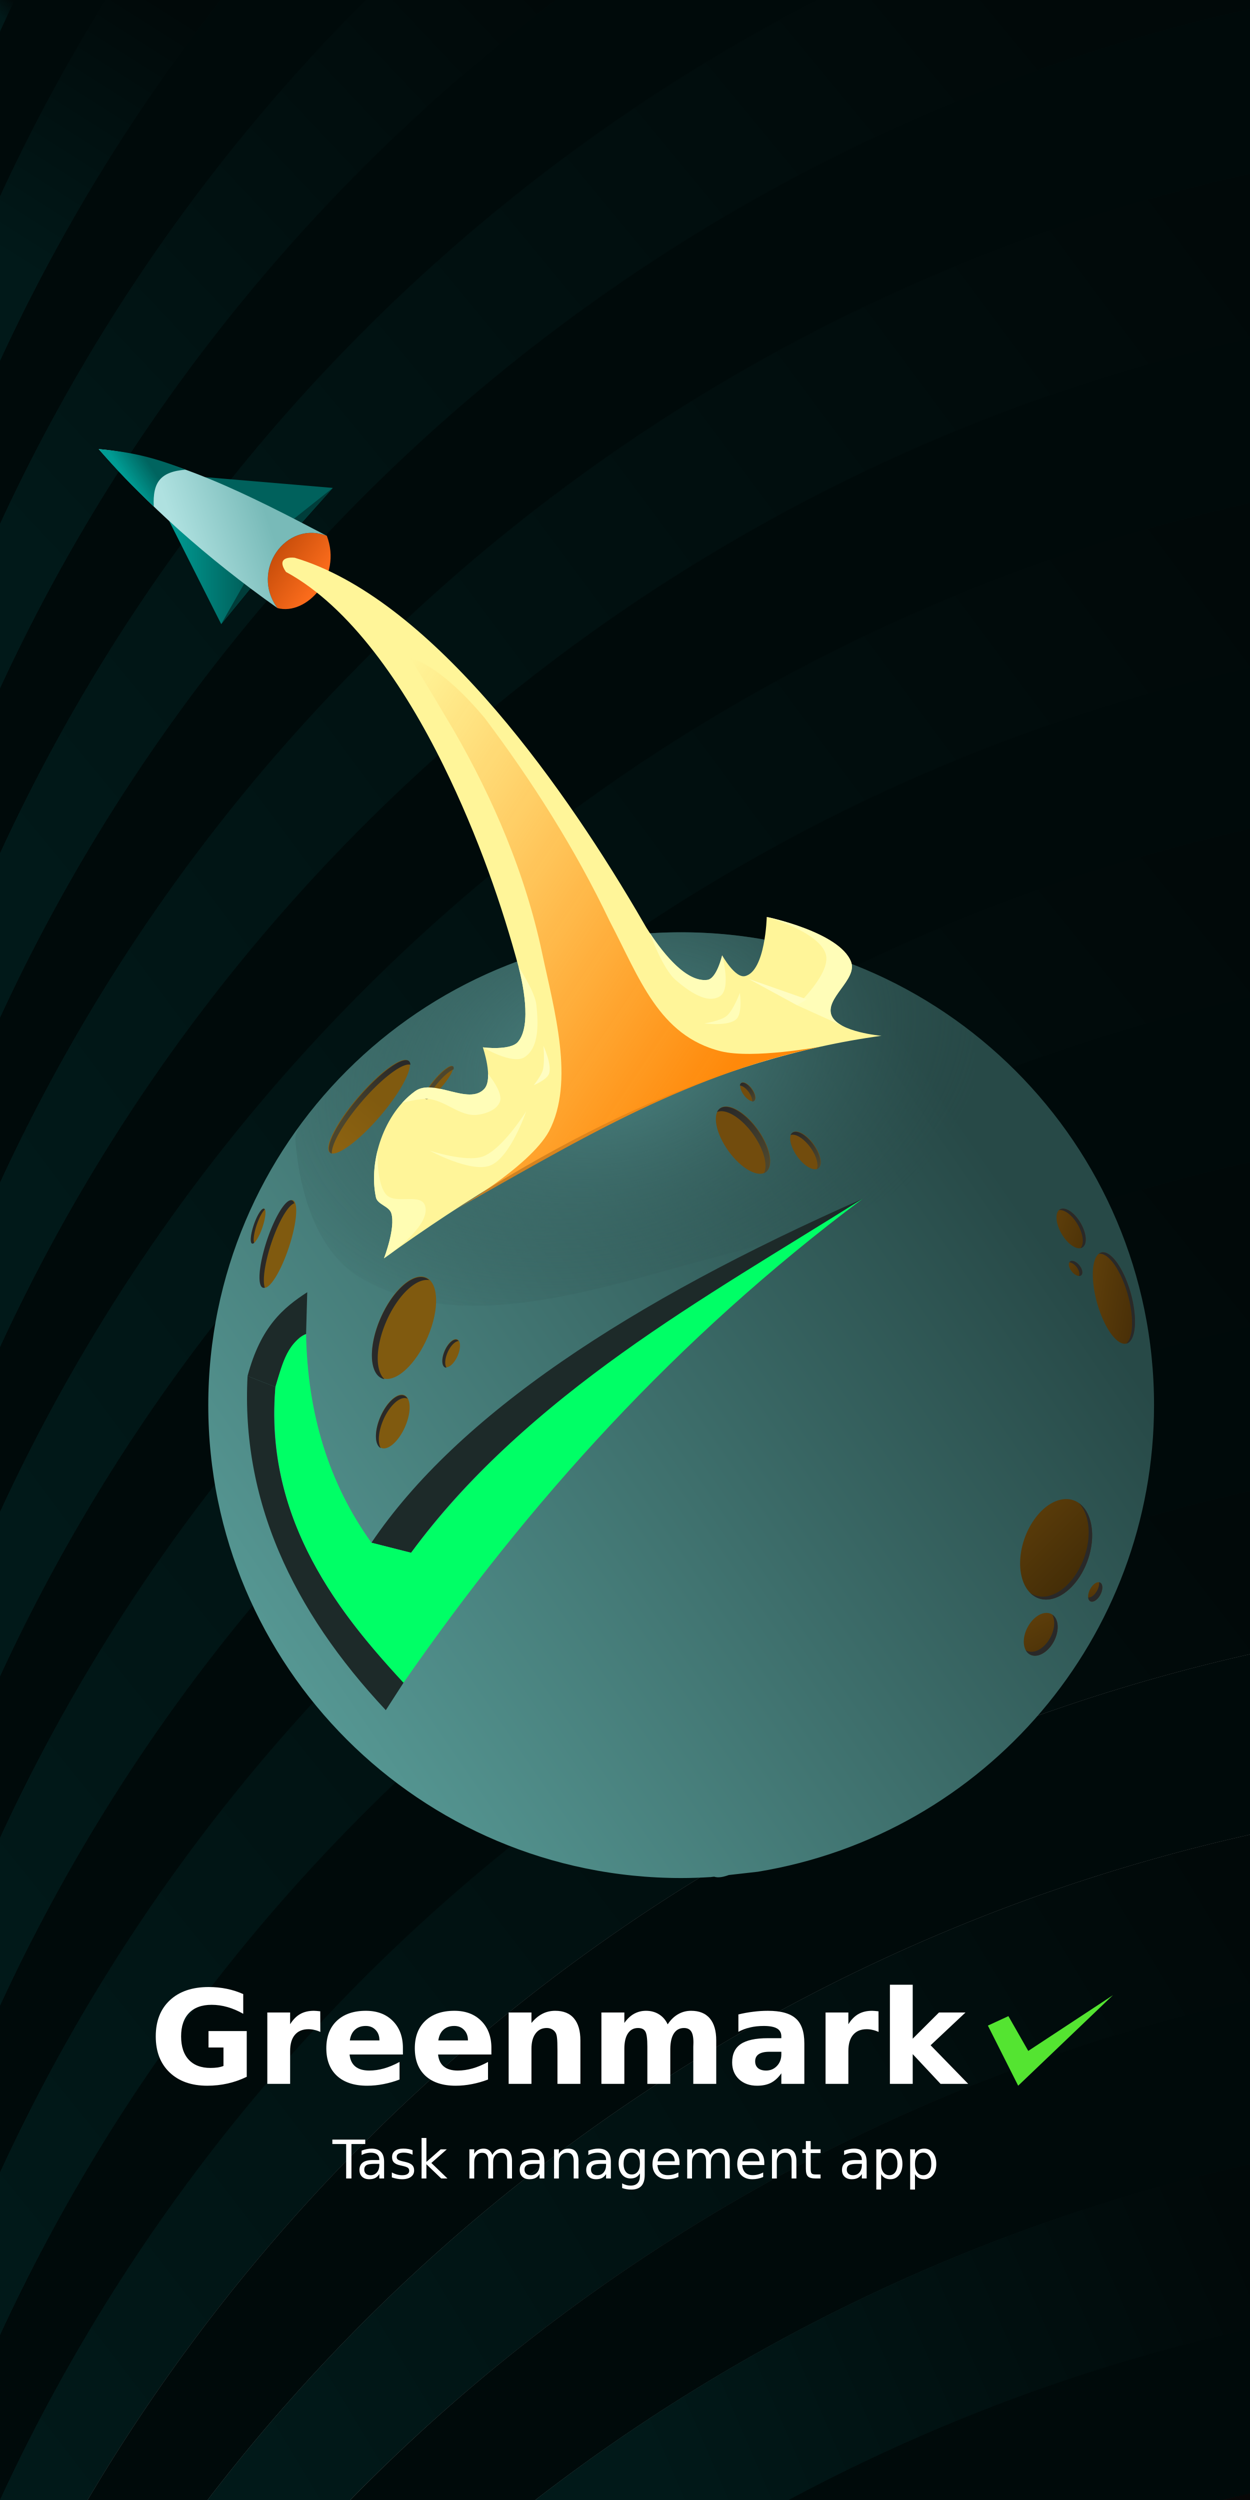 <?xml version="1.0" encoding="UTF-8" standalone="no"?>
<!-- Created with Inkscape (http://www.inkscape.org/) -->

<svg
   width="1000"
   height="2000.002"
   viewBox="0 0 264.583 529.167"
   version="1.1"
   id="svg5"
   inkscape:version="1.2.2 (1:1.2.2+202212051551+b0a8486541)"
   sodipodi:docname="greenmark_illustration.svg"
   inkscape:export-filename="greenmark_illustration.png"
   inkscape:export-xdpi="96"
   inkscape:export-ydpi="96"
   xmlns:inkscape="http://www.inkscape.org/namespaces/inkscape"
   xmlns:sodipodi="http://sodipodi.sourceforge.net/DTD/sodipodi-0.dtd"
   xmlns:xlink="http://www.w3.org/1999/xlink"
   xmlns="http://www.w3.org/2000/svg"
   xmlns:svg="http://www.w3.org/2000/svg">
  <rect x="0" y="0" width="264.583" height="529.167" fill="#808080" stroke="none"/>
  <sodipodi:namedview
     id="namedview7"
     pagecolor="#ffffff"
     bordercolor="#000000"
     borderopacity="0.25"
     inkscape:showpageshadow="2"
     inkscape:pageopacity="0.0"
     inkscape:pagecheckerboard="0"
     inkscape:deskcolor="#d1d1d1"
     inkscape:document-units="px"
     showgrid="false"
     inkscape:zoom="0.09252542"
     inkscape:cx="567.41164"
     inkscape:cy="210.75289"
     inkscape:window-width="1920"
     inkscape:window-height="952"
     inkscape:window-x="0"
     inkscape:window-y="27"
     inkscape:window-maximized="1"
     inkscape:current-layer="layer1" />
  <defs
     id="defs2">
    <linearGradient
       inkscape:collect="always"
       id="linearGradient4554">
      <stop
         style="stop-color:#011919;stop-opacity:1;"
         offset="0"
         id="stop4550" />
      <stop
         style="stop-color:#010909;stop-opacity:1;"
         offset="1"
         id="stop4552" />
    </linearGradient>
    <linearGradient
       inkscape:collect="always"
       id="linearGradient4546">
      <stop
         style="stop-color:#011919;stop-opacity:1;"
         offset="0"
         id="stop4542" />
      <stop
         style="stop-color:#010909;stop-opacity:1;"
         offset="1"
         id="stop4544" />
    </linearGradient>
    <linearGradient
       inkscape:collect="always"
       id="linearGradient4538">
      <stop
         style="stop-color:#011919;stop-opacity:1;"
         offset="0"
         id="stop4534" />
      <stop
         style="stop-color:#010909;stop-opacity:1;"
         offset="1"
         id="stop4536" />
    </linearGradient>
    <linearGradient
       inkscape:collect="always"
       id="linearGradient4530">
      <stop
         style="stop-color:#011919;stop-opacity:1;"
         offset="0"
         id="stop4526" />
      <stop
         style="stop-color:#010909;stop-opacity:1;"
         offset="1"
         id="stop4528" />
    </linearGradient>
    <linearGradient
       inkscape:collect="always"
       id="linearGradient4388">
      <stop
         style="stop-color:#011919;stop-opacity:1;"
         offset="0"
         id="stop4384" />
      <stop
         style="stop-color:#010909;stop-opacity:1;"
         offset="1"
         id="stop4386" />
    </linearGradient>
    <linearGradient
       inkscape:collect="always"
       id="linearGradient4382">
      <stop
         style="stop-color:#011919;stop-opacity:1;"
         offset="0"
         id="stop4378" />
      <stop
         style="stop-color:#010909;stop-opacity:1;"
         offset="1"
         id="stop4380" />
    </linearGradient>
    <linearGradient
       inkscape:collect="always"
       id="linearGradient4376">
      <stop
         style="stop-color:#011919;stop-opacity:1;"
         offset="0"
         id="stop4372" />
      <stop
         style="stop-color:#010909;stop-opacity:1;"
         offset="1"
         id="stop4374" />
    </linearGradient>
    <linearGradient
       inkscape:collect="always"
       id="linearGradient4370">
      <stop
         style="stop-color:#011919;stop-opacity:1;"
         offset="0"
         id="stop4366" />
      <stop
         style="stop-color:#010909;stop-opacity:1;"
         offset="1"
         id="stop4368" />
    </linearGradient>
    <linearGradient
       inkscape:collect="always"
       id="linearGradient4364">
      <stop
         style="stop-color:#011919;stop-opacity:1;"
         offset="0"
         id="stop4360" />
      <stop
         style="stop-color:#010909;stop-opacity:1;"
         offset="1"
         id="stop4362" />
    </linearGradient>
    <linearGradient
       inkscape:collect="always"
       id="linearGradient4356">
      <stop
         style="stop-color:#011919;stop-opacity:1;"
         offset="0"
         id="stop4352" />
      <stop
         style="stop-color:#010909;stop-opacity:1;"
         offset="1"
         id="stop4354" />
    </linearGradient>
    <linearGradient
       inkscape:collect="always"
       id="linearGradient4336">
      <stop
         style="stop-color:#011919;stop-opacity:1;"
         offset="0"
         id="stop4332" />
      <stop
         style="stop-color:#010909;stop-opacity:1;"
         offset="1"
         id="stop4334" />
    </linearGradient>
    <linearGradient
       inkscape:collect="always"
       xlink:href="#linearGradient31849"
       id="linearGradient549"
       gradientUnits="userSpaceOnUse"
       x1="-219.2"
       y1="474.184"
       x2="38.912"
       y2="297"
       gradientTransform="translate(-567.726,-207.097)" />
    <linearGradient
       inkscape:collect="always"
       id="linearGradient31849">
      <stop
         style="stop-color:#559692;stop-opacity:1;"
         offset="0"
         id="stop31845" />
      <stop
         style="stop-color:#274947;stop-opacity:1;"
         offset="1"
         id="stop31847" />
    </linearGradient>
    <radialGradient
       inkscape:collect="always"
       xlink:href="#linearGradient39228"
       id="radialGradient39230"
       cx="-660.229"
       cy="42.508"
       fx="-660.229"
       fy="42.508"
       r="123.558"
       gradientTransform="matrix(0.206,0.781,-1.154,0.305,-475.018,564.011)"
       gradientUnits="userSpaceOnUse" />
    <linearGradient
       inkscape:collect="always"
       id="linearGradient39228">
      <stop
         style="stop-color:#4e8886;stop-opacity:1;"
         offset="0"
         id="stop39224" />
      <stop
         style="stop-color:#284847;stop-opacity:0;"
         offset="1"
         id="stop39226" />
    </linearGradient>
    <linearGradient
       inkscape:collect="always"
       xlink:href="#linearGradient54298"
       id="linearGradient54300"
       x1="-782.567"
       y1="-121.584"
       x2="-765.518"
       y2="-110.066"
       gradientUnits="userSpaceOnUse" />
    <linearGradient
       inkscape:collect="always"
       id="linearGradient54298">
      <stop
         style="stop-color:#c94e0b;stop-opacity:1;"
         offset="0"
         id="stop54294" />
      <stop
         style="stop-color:#ff6e1d;stop-opacity:1;"
         offset="1"
         id="stop54296" />
    </linearGradient>
    <linearGradient
       inkscape:collect="always"
       xlink:href="#linearGradient49825"
       id="linearGradient49827"
       x1="-820.92"
       y1="-115.189"
       x2="-791.338"
       y2="-115.189"
       gradientUnits="userSpaceOnUse" />
    <linearGradient
       inkscape:collect="always"
       id="linearGradient49825">
      <stop
         style="stop-color:#009c94;stop-opacity:1;"
         offset="0"
         id="stop49823" />
      <stop
         style="stop-color:#005c57;stop-opacity:1;"
         offset="1"
         id="stop49821" />
    </linearGradient>
    <linearGradient
       inkscape:collect="always"
       xlink:href="#linearGradient56622"
       id="linearGradient56624"
       x1="-566.188"
       y1="-518.297"
       x2="-525.232"
       y2="-517.749"
       gradientUnits="userSpaceOnUse" />
    <linearGradient
       inkscape:collect="always"
       id="linearGradient56622">
      <stop
         style="stop-color:#956913;stop-opacity:1;"
         offset="0"
         id="stop56618" />
      <stop
         style="stop-color:#805a0f;stop-opacity:1;"
         offset="1"
         id="stop56620" />
    </linearGradient>
    <linearGradient
       inkscape:collect="always"
       xlink:href="#linearGradient41135"
       id="linearGradient41137"
       x1="-733.161"
       y1="-84.011"
       x2="-584.062"
       y2="16.445"
       gradientUnits="userSpaceOnUse" />
    <linearGradient
       inkscape:collect="always"
       id="linearGradient41135">
      <stop
         style="stop-color:#ff880a;stop-opacity:0;"
         offset="0"
         id="stop41133" />
      <stop
         style="stop-color:#ff890a;stop-opacity:1;"
         offset="1"
         id="stop41131" />
    </linearGradient>
    <linearGradient
       inkscape:collect="always"
       xlink:href="#linearGradient57161"
       id="linearGradient57163"
       x1="-736.449"
       y1="64.538"
       x2="-758.146"
       y2="83.806"
       gradientUnits="userSpaceOnUse" />
    <linearGradient
       inkscape:collect="always"
       id="linearGradient57161">
      <stop
         style="stop-color:#292929;stop-opacity:1;"
         offset="0"
         id="stop57157" />
      <stop
         style="stop-color:#4c462e;stop-opacity:1;"
         offset="1"
         id="stop57159" />
    </linearGradient>
    <linearGradient
       inkscape:collect="always"
       xlink:href="#linearGradient57161"
       id="linearGradient57177"
       x1="-617.263"
       y1="79.259"
       x2="-602.449"
       y2="98.68"
       gradientUnits="userSpaceOnUse" />
    <linearGradient
       inkscape:collect="always"
       xlink:href="#linearGradient57161"
       id="linearGradient57185"
       x1="-612.308"
       y1="70.345"
       x2="-608.339"
       y2="77.096"
       gradientUnits="userSpaceOnUse" />
    <linearGradient
       inkscape:collect="always"
       xlink:href="#linearGradient57161"
       id="linearGradient57193"
       x1="-593.069"
       y1="88.205"
       x2="-584.062"
       y2="100.06"
       gradientUnits="userSpaceOnUse" />
    <linearGradient
       inkscape:collect="always"
       xlink:href="#linearGradient56936"
       id="linearGradient56938"
       x1="-507.797"
       y1="223.188"
       x2="-486.867"
       y2="244.079"
       gradientUnits="userSpaceOnUse" />
    <linearGradient
       inkscape:collect="always"
       id="linearGradient56936">
      <stop
         style="stop-color:#5c3d0a;stop-opacity:1;"
         offset="0"
         id="stop56932" />
      <stop
         style="stop-color:#452e07;stop-opacity:1;"
         offset="1"
         id="stop56934" />
    </linearGradient>
    <linearGradient
       inkscape:collect="always"
       xlink:href="#linearGradient56976"
       id="linearGradient56978"
       x1="-505.781"
       y1="264.776"
       x2="-500.586"
       y2="275.672"
       gradientUnits="userSpaceOnUse" />
    <linearGradient
       inkscape:collect="always"
       id="linearGradient56976">
      <stop
         style="stop-color:#5c3d0a;stop-opacity:1;"
         offset="0"
         id="stop56972" />
      <stop
         style="stop-color:#4f3408;stop-opacity:1;"
         offset="1"
         id="stop56974" />
    </linearGradient>
    <linearGradient
       inkscape:collect="always"
       xlink:href="#linearGradient56976"
       id="linearGradient56970"
       x1="-484.322"
       y1="252.556"
       x2="-483.379"
       y2="258.103"
       gradientUnits="userSpaceOnUse" />
    <linearGradient
       inkscape:collect="always"
       xlink:href="#linearGradient56944"
       id="linearGradient56946"
       x1="-484.992"
       y1="146.153"
       x2="-469.663"
       y2="148.66"
       gradientUnits="userSpaceOnUse" />
    <linearGradient
       inkscape:collect="always"
       id="linearGradient56944">
      <stop
         style="stop-color:#5c3d0a;stop-opacity:1;"
         offset="0"
         id="stop56940" />
      <stop
         style="stop-color:#4a3008;stop-opacity:1;"
         offset="1"
         id="stop56942" />
    </linearGradient>
    <linearGradient
       inkscape:collect="always"
       xlink:href="#linearGradient56976"
       id="linearGradient56954"
       x1="-498.198"
       y1="121.157"
       x2="-488.091"
       y2="124.374"
       gradientUnits="userSpaceOnUse" />
    <linearGradient
       inkscape:collect="always"
       xlink:href="#linearGradient56976"
       id="linearGradient56962"
       x1="-494.424"
       y1="136.527"
       x2="-488.819"
       y2="139.358"
       gradientUnits="userSpaceOnUse" />
    <linearGradient
       inkscape:collect="always"
       xlink:href="#linearGradient16455"
       id="linearGradient551"
       gradientUnits="userSpaceOnUse"
       x1="-253"
       y1="77.722"
       x2="-221.174"
       y2="67.146"
       gradientTransform="translate(-565.612,-207.097)" />
    <linearGradient
       inkscape:collect="always"
       id="linearGradient16455">
      <stop
         style="stop-color:#afe1e0;stop-opacity:1;"
         offset="0"
         id="stop16451" />
      <stop
         style="stop-color:#78bab8;stop-opacity:1;"
         offset="1"
         id="stop16453" />
    </linearGradient>
    <linearGradient
       inkscape:collect="always"
       xlink:href="#linearGradient49750"
       id="linearGradient553"
       gradientUnits="userSpaceOnUse"
       x1="-270.879"
       y1="57.942"
       x2="-262.509"
       y2="52.368"
       gradientTransform="translate(-565.612,-207.097)" />
    <linearGradient
       inkscape:collect="always"
       id="linearGradient49750">
      <stop
         style="stop-color:#009c94;stop-opacity:1;"
         offset="0"
         id="stop49746" />
      <stop
         style="stop-color:#00645f;stop-opacity:1;"
         offset="1"
         id="stop49748" />
    </linearGradient>
    <linearGradient
       inkscape:collect="always"
       xlink:href="#linearGradient4336"
       id="linearGradient4338"
       x1="-861.267"
       y1="8.006"
       x2="-858.266"
       y2="4.658"
       gradientUnits="userSpaceOnUse" />
    <linearGradient
       inkscape:collect="always"
       xlink:href="#linearGradient4382"
       id="linearGradient4342"
       x1="-861.267"
       y1="115.532"
       x2="-743.606"
       y2="4.658"
       gradientUnits="userSpaceOnUse" />
    <linearGradient
       inkscape:collect="always"
       xlink:href="#linearGradient4376"
       id="linearGradient4344"
       x1="-861.267"
       y1="185.243"
       x2="-642.467"
       y2="4.658"
       gradientUnits="userSpaceOnUse" />
    <linearGradient
       inkscape:collect="always"
       xlink:href="#linearGradient4370"
       id="linearGradient4346"
       x1="-861.267"
       y1="255.34"
       x2="-596.684"
       y2="58.87"
       gradientUnits="userSpaceOnUse" />
    <linearGradient
       inkscape:collect="always"
       xlink:href="#linearGradient4356"
       id="linearGradient4350"
       x1="-861.267"
       y1="411.632"
       x2="-596.684"
       y2="197.925"
       gradientUnits="userSpaceOnUse" />
    <linearGradient
       inkscape:collect="always"
       xlink:href="#linearGradient4364"
       id="linearGradient4358"
       gradientUnits="userSpaceOnUse"
       x1="-861.267"
       y1="325.05"
       x2="-596.684"
       y2="128.581" />
    <linearGradient
       inkscape:collect="always"
       xlink:href="#linearGradient4388"
       id="linearGradient4516"
       x1="-861.267"
       y1="58.856"
       x2="-826.904"
       y2="4.658"
       gradientUnits="userSpaceOnUse" />
    <linearGradient
       inkscape:collect="always"
       xlink:href="#linearGradient4530"
       id="linearGradient4532"
       x1="-861.267"
       y1="481.705"
       x2="-596.684"
       y2="268.001"
       gradientUnits="userSpaceOnUse" />
    <linearGradient
       inkscape:collect="always"
       xlink:href="#linearGradient4538"
       id="linearGradient4540"
       x1="-851.994"
       y1="533.825"
       x2="-596.684"
       y2="337.517"
       gradientUnits="userSpaceOnUse" />
    <linearGradient
       inkscape:collect="always"
       xlink:href="#linearGradient4546"
       id="linearGradient4548"
       x1="-802.236"
       y1="533.825"
       x2="-596.684"
       y2="410.465"
       gradientUnits="userSpaceOnUse" />
    <linearGradient
       inkscape:collect="always"
       xlink:href="#linearGradient4554"
       id="linearGradient4556"
       x1="-720.964"
       y1="533.825"
       x2="-596.684"
       y2="480.176"
       gradientUnits="userSpaceOnUse" />
  </defs>
  <g
     inkscape:label="Layer 1"
     inkscape:groupmode="layer"
     id="layer1"
     transform="translate(839.25,127.92)">
    <g
       id="g4787">
      <g
         id="g1163"
         transform="translate(22.017,-132.578)"
         style="mix-blend-mode:hard-light">
        <path
           id="path1117"
           style="fill:#000a0a;fill-opacity:1;stroke-width:4.884"
           d="m -814.823,4.658 a 383.407,383.407 0 0 0 -46.444,76.02 v 35.241 a 383.407,383.407 0 0 1 77.58,-111.261 z" />
        <path
           id="path1119"
           style="fill:url(#linearGradient4342);fill-opacity:1;stroke-width:4.884"
           d="m -783.805,4.658 a 383.407,383.407 0 0 0 -77.462,110.874 v 35.243 A 383.407,383.407 0 0 1 -743.434,4.658 Z" />
        <path
           id="path1121"
           style="fill:#000a0a;fill-opacity:1;stroke-width:4.884"
           d="m -743.606,4.658 a 383.407,383.407 0 0 0 -117.661,145.73 v 35.241 A 383.407,383.407 0 0 1 -687.89,4.658 Z" />
        <path
           id="path1123"
           style="fill:url(#linearGradient4344);fill-opacity:1;stroke-width:4.884"
           d="m -688.25,4.658 a 383.407,383.407 0 0 0 -173.017,180.585 v 35.243 A 383.407,383.407 0 0 1 -596.684,6.632 V 4.658 Z" />
        <path
           id="path1125"
           style="fill:#000a0a;fill-opacity:1;stroke-width:4.884"
           d="m -596.684,6.543 a 383.407,383.407 0 0 0 -264.583,213.555 v 35.242 A 383.407,383.407 0 0 1 -596.684,41.487 Z" />
        <path
           id="path1127"
           style="fill:url(#linearGradient4346);fill-opacity:1;stroke-width:4.884"
           d="m -596.684,41.398 a 383.407,383.407 0 0 0 -264.583,213.555 v 35.243 A 383.407,383.407 0 0 1 -596.684,76.343 Z" />
        <path
           id="path1129"
           style="fill:#000a0a;fill-opacity:1;stroke-width:4.884"
           d="M -596.684,76.254 A 383.407,383.407 0 0 0 -861.267,289.809 v 35.241 a 383.407,383.407 0 0 1 264.583,-213.853 z" />
        <path
           id="path1131"
           style="fill:url(#linearGradient4358);fill-opacity:1;stroke-width:4.884"
           d="M -596.684,111.108 A 383.407,383.407 0 0 0 -861.267,324.664 V 359.906 A 383.407,383.407 0 0 1 -596.684,146.053 Z" />
        <path
           id="path1133"
           style="fill:#000a0a;fill-opacity:1;stroke-width:4.884"
           d="m -596.684,145.964 a 383.407,383.407 0 0 0 -264.583,213.555 v 34.501 a 383.407,383.407 0 0 1 264.583,-213.845 z" />
        <path
           id="path1135"
           style="fill:url(#linearGradient4350);fill-opacity:1;stroke-width:4.884"
           d="m -596.684,180.087 a 383.407,383.407 0 0 0 -264.583,213.555 v 35.98 a 383.407,383.407 0 0 1 264.583,-213.859 z" />
        <path
           id="path1137"
           style="fill:url(#linearGradient4532);fill-opacity:1;stroke-width:4.884"
           d="m -596.684,250.529 a 383.407,383.407 0 0 0 -264.583,213.555 v 35.241 a 383.407,383.407 0 0 1 264.583,-213.853 z" />
        <path
           id="path1139"
           style="fill:#000a0a;fill-opacity:1;stroke-width:4.884"
           d="m -596.684,285.385 a 383.407,383.407 0 0 0 -264.583,213.555 v 34.885 h 0.155 a 383.407,383.407 0 0 1 264.428,-213.496 z" />
        <path
           id="path1141"
           style="fill:url(#linearGradient4540);fill-opacity:1;stroke-width:4.884"
           d="m -596.684,320.24 a 383.407,383.407 0 0 0 -264.583,213.555 v 0.03 h 18.546 a 383.407,383.407 0 0 1 246.037,-179.03 z" />
        <path
           id="path1143"
           style="fill:#000a0a;fill-opacity:1;stroke-width:4.884"
           d="m -596.684,354.795 a 383.407,383.407 0 0 0 -246.037,179.03 h 25.384 a 383.407,383.407 0 0 1 220.653,-140.832 z" />
        <path
           id="path1145"
           style="fill:url(#linearGradient4548);fill-opacity:1;stroke-width:4.884"
           d="m -596.684,392.993 a 383.407,383.407 0 0 0 -220.653,140.832 h 30.2 A 383.407,383.407 0 0 1 -596.684,427.937 Z" />
        <path
           id="path1147"
           style="fill:#000a0a;fill-opacity:1;stroke-width:4.884"
           d="m -596.684,427.848 a 383.407,383.407 0 0 0 -190.43,105.977 h 39.152 a 383.407,383.407 0 0 1 151.279,-71.033 z" />
        <path
           id="path1149"
           style="fill:url(#linearGradient4556);fill-opacity:1;stroke-width:4.884"
           d="m -596.684,462.704 a 383.407,383.407 0 0 0 -151.28,71.121 h 54 a 383.407,383.407 0 0 1 97.28,-36.178 z" />
        <path
           id="path1151"
           style="fill:#000a0a;fill-opacity:1;stroke-width:4.884"
           d="m -596.684,497.559 a 383.407,383.407 0 0 0 -97.66,36.267 h 92.08 a 383.407,383.407 0 0 1 5.58,-1.322 z" />
        <path
           id="path1153"
           style="fill:#070707;fill-opacity:1;stroke-width:4.884"
           d="m -596.684,532.414 a 383.407,383.407 0 0 0 -5.789,1.411 h 5.789 z" />
        <path
           id="path1155"
           style="fill:#000a0a;fill-opacity:1;stroke-width:4.884"
           d="M -596.684,215.674 A 383.407,383.407 0 0 0 -861.267,429.23 v 35.241 a 383.407,383.407 0 0 1 264.583,-213.853 z" />
        <path
           id="path1157"
           style="fill:url(#linearGradient4516);fill-opacity:1;stroke-width:4.884"
           d="m -839.265,4.658 a 383.407,383.407 0 0 0 -22.002,41.165 v 35.241 a 383.407,383.407 0 0 1 46.725,-76.406 z" />
        <path
           id="path1159"
           style="fill:#000a0a;fill-opacity:1;stroke-width:4.884"
           d="m -858.266,4.658 a 383.407,383.407 0 0 0 -3.001,6.31 v 35.241 a 383.407,383.407 0 0 1 22.37,-41.551 z" />
        <path
           id="path1161"
           style="fill:url(#linearGradient4338);fill-opacity:1;stroke-width:4.884"
           d="m -861.267,4.658 v 6.696 a 383.407,383.407 0 0 1 3.107,-6.696 z" />
      </g>
      <g
         id="g4662"
         transform="translate(-809.988,-150.69)">
        <g
           id="g1585"
           transform="translate(718.812,333.533)">
          <g
             id="g1114"
             transform="translate(-2186.708,-491.384)">
            <g
               id="g1112">
              <g
                 id="g1110">
                <g
                   id="g1108">
                  <g
                     id="g1106">
                    <g
                       id="g1104">
                      <g
                         id="g1102">
                        <g
                           id="g1100"
                           transform="matrix(1.398,0,0,1.398,1828.199,556.756)"
                           style="fill:#ffffff">
                          <g
                             aria-label="Greenmark"
                             id="g1096"
                             style="font-weight:bold;font-size:19.756px;-inkscape-font-specification:'sans-serif Bold';stroke-width:0.053">
                            <path
                               d="m -241.301,45.389 q -1.389,0.675 -2.884,1.013 -1.495,0.338 -3.087,0.338 -3.598,0 -5.701,-2.006 -2.103,-2.016 -2.103,-5.46 0,-3.482 2.141,-5.479 2.141,-1.997 5.865,-1.997 1.437,0 2.749,0.27 1.322,0.27 2.489,0.801 v 2.981 q -1.206,-0.685 -2.402,-1.023 -1.186,-0.338 -2.383,-0.338 -2.219,0 -3.424,1.244 -1.196,1.235 -1.196,3.54 0,2.286 1.158,3.531 1.158,1.244 3.289,1.244 0.579,0 1.071,-0.068 0.502,-0.077 0.897,-0.232 V 40.952 h -2.267 v -2.489 h 5.788 z"
                               id="path1078" />
                            <path
                               d="m -230.159,38.598 q -0.453,-0.212 -0.907,-0.309 -0.444,-0.106 -0.897,-0.106 -1.331,0 -2.055,0.859 -0.714,0.849 -0.714,2.441 v 4.977 h -3.453 V 35.656 h 3.453 v 1.775 q 0.666,-1.061 1.524,-1.543 0.868,-0.492 2.074,-0.492 0.174,0 0.376,0.019 0.203,0.01 0.588,0.058 z"
                               id="path1080" />
                            <path
                               d="m -217.657,41.029 v 0.984 h -8.074 q 0.125,1.215 0.878,1.823 0.752,0.608 2.103,0.608 1.09,0 2.228,-0.318 1.148,-0.328 2.354,-0.984 v 2.662 q -1.225,0.463 -2.45,0.695 -1.225,0.241 -2.45,0.241 -2.932,0 -4.563,-1.486 -1.621,-1.495 -1.621,-4.186 0,-2.643 1.592,-4.158 1.601,-1.514 4.399,-1.514 2.547,0 4.071,1.534 1.534,1.534 1.534,4.1 z m -3.55,-1.148 q 0,-0.984 -0.579,-1.582 -0.569,-0.608 -1.495,-0.608 -1.003,0 -1.63,0.569 -0.627,0.559 -0.781,1.621 z"
                               id="path1082" />
                            <path
                               d="m -204.259,41.029 v 0.984 h -8.074 q 0.125,1.215 0.878,1.823 0.752,0.608 2.103,0.608 1.09,0 2.228,-0.318 1.148,-0.328 2.354,-0.984 v 2.662 q -1.225,0.463 -2.45,0.695 -1.225,0.241 -2.45,0.241 -2.932,0 -4.563,-1.486 -1.621,-1.495 -1.621,-4.186 0,-2.643 1.592,-4.158 1.601,-1.514 4.399,-1.514 2.547,0 4.071,1.534 1.534,1.534 1.534,4.1 z m -3.55,-1.148 q 0,-0.984 -0.579,-1.582 -0.569,-0.608 -1.495,-0.608 -1.003,0 -1.63,0.569 -0.627,0.559 -0.781,1.621 z"
                               id="path1084" />
                            <path
                               d="m -190.783,39.881 v 6.579 h -3.473 v -1.071 -3.965 q 0,-1.399 -0.068,-1.929 -0.058,-0.531 -0.212,-0.781 -0.203,-0.338 -0.55,-0.521 -0.347,-0.193 -0.791,-0.193 -1.08,0 -1.698,0.839 -0.617,0.83 -0.617,2.305 v 5.315 h -3.453 V 35.656 h 3.453 v 1.582 q 0.781,-0.945 1.659,-1.389 0.878,-0.453 1.939,-0.453 1.871,0 2.836,1.148 0.974,1.148 0.974,3.338 z"
                               id="path1086" />
                            <path
                               d="m -177.567,37.451 q 0.656,-1.003 1.553,-1.524 0.907,-0.531 1.987,-0.531 1.862,0 2.836,1.148 0.974,1.148 0.974,3.338 v 6.579 h -3.473 v -5.633 q 0.01,-0.125 0.01,-0.26 0.01,-0.135 0.01,-0.386 0,-1.148 -0.338,-1.659 -0.338,-0.521 -1.09,-0.521 -0.984,0 -1.524,0.81 -0.531,0.81 -0.55,2.344 v 5.305 h -3.473 v -5.633 q 0,-1.794 -0.309,-2.305 -0.309,-0.521 -1.1,-0.521 -0.994,0 -1.534,0.82 -0.54,0.81 -0.54,2.325 v 5.315 h -3.473 V 35.656 h 3.473 v 1.582 q 0.637,-0.916 1.457,-1.379 0.83,-0.463 1.823,-0.463 1.119,0 1.977,0.54 0.859,0.54 1.302,1.514 z"
                               id="path1088" />
                            <path
                               d="m -162.153,41.598 q -1.08,0 -1.63,0.367 -0.54,0.367 -0.54,1.08 0,0.656 0.434,1.032 0.444,0.367 1.225,0.367 0.974,0 1.64,-0.695 0.666,-0.704 0.666,-1.756 v -0.395 z m 5.277,-1.302 v 6.164 h -3.482 v -1.601 q -0.695,0.984 -1.563,1.437 -0.868,0.444 -2.113,0.444 -1.678,0 -2.73,-0.974 -1.042,-0.984 -1.042,-2.547 0,-1.9 1.302,-2.788 1.312,-0.887 4.109,-0.887 h 2.035 v -0.27 q 0,-0.82 -0.646,-1.196 -0.646,-0.386 -2.016,-0.386 -1.109,0 -2.064,0.222 -0.955,0.222 -1.775,0.666 v -2.633 q 1.109,-0.27 2.228,-0.405 1.119,-0.145 2.238,-0.145 2.923,0 4.215,1.158 1.302,1.148 1.302,3.743 z"
                               id="path1090" />
                            <path
                               d="m -145.638,38.598 q -0.453,-0.212 -0.907,-0.309 -0.444,-0.106 -0.897,-0.106 -1.331,0 -2.055,0.859 -0.714,0.849 -0.714,2.441 v 4.977 H -153.664 V 35.656 h 3.453 v 1.775 q 0.666,-1.061 1.524,-1.543 0.868,-0.492 2.074,-0.492 0.174,0 0.376,0.019 0.203,0.01 0.588,0.058 z"
                               id="path1092" />
                            <path
                               d="m -143.921,31.451 h 3.453 v 8.17 l 3.974,-3.965 h 4.013 l -5.277,4.958 5.691,5.846 h -4.186 l -4.215,-4.505 v 4.505 h -3.453 z"
                               id="path1094" />
                          </g>
                          <path
                             style="fill:#54e431;fill-opacity:1;stroke-width:0.036"
                             d="m -129.085,37.638 4.584,9.102 14.347,-13.705 -12.82,8.437 -3.005,-5.268 z"
                             id="path1098" />
                        </g>
                      </g>
                    </g>
                  </g>
                </g>
              </g>
            </g>
          </g>
          <g
             id="g1154"
             transform="translate(-2184.624,-450.522)">
            <g
               id="g1152">
              <g
                 aria-label="Task management app"
                 id="g1150"
                 style="font-weight:bold;font-size:11.289px;-inkscape-font-specification:'sans-serif Bold';fill:#001d18;stroke-width:2.646">
                <path
                   d="m 1506.899,592.641 h 6.962 v 0.937 h -2.921 v 7.293 h -1.119 v -7.293 h -2.921 z"
                   style="font-weight:normal;-inkscape-font-specification:sans-serif;fill:#ffffff"
                   id="path1116" />
                <path
                   d="m 1515.829,597.767 q -1.229,0 -1.703,0.281 -0.474,0.281 -0.474,0.959 0,0.54 0.353,0.86 0.358,0.314 0.97,0.314 0.843,0 1.35,-0.595 0.513,-0.601 0.513,-1.593 v -0.226 z m 2.023,-0.419 v 3.522 h -1.014 v -0.937 q -0.347,0.562 -0.865,0.832 -0.518,0.265 -1.268,0.265 -0.948,0 -1.51,-0.529 -0.557,-0.535 -0.557,-1.428 0,-1.042 0.695,-1.571 0.7,-0.529 2.084,-0.529 h 1.422 v -0.099 q 0,-0.7 -0.463,-1.08 -0.458,-0.386 -1.29,-0.386 -0.529,0 -1.031,0.127 -0.502,0.127 -0.965,0.38 v -0.937 q 0.557,-0.215 1.08,-0.32 0.524,-0.11 1.02,-0.11 1.339,0 2.001,0.695 0.661,0.695 0.661,2.106 z"
                   style="font-weight:normal;-inkscape-font-specification:sans-serif;fill:#ffffff"
                   id="path1118" />
                <path
                   d="m 1523.877,594.879 v 0.959 q -0.43,-0.22 -0.893,-0.331 -0.463,-0.11 -0.959,-0.11 -0.755,0 -1.135,0.232 -0.375,0.232 -0.375,0.695 0,0.353 0.27,0.557 0.27,0.198 1.086,0.38 l 0.347,0.077 q 1.08,0.232 1.532,0.656 0.458,0.419 0.458,1.174 0,0.86 -0.683,1.361 -0.678,0.502 -1.869,0.502 -0.496,0 -1.036,-0.099 -0.535,-0.094 -1.13,-0.287 v -1.047 q 0.562,0.292 1.108,0.441 0.546,0.143 1.08,0.143 0.717,0 1.103,-0.243 0.386,-0.248 0.386,-0.695 0,-0.413 -0.281,-0.634 -0.276,-0.22 -1.218,-0.424 l -0.353,-0.083 q -0.943,-0.198 -1.361,-0.606 -0.419,-0.413 -0.419,-1.13 0,-0.871 0.617,-1.345 0.617,-0.474 1.753,-0.474 0.562,0 1.058,0.083 0.496,0.083 0.915,0.248 z"
                   style="font-weight:normal;-inkscape-font-specification:sans-serif;fill:#ffffff"
                   id="path1120" />
                <path
                   d="m 1525.784,592.294 h 1.02 v 5.066 l 3.026,-2.662 h 1.295 l -3.274,2.888 3.412,3.285 h -1.323 l -3.136,-3.015 v 3.015 h -1.02 z"
                   style="font-weight:normal;-inkscape-font-specification:sans-serif;fill:#ffffff"
                   id="path1122" />
                <path
                   d="m 1540.755,595.882 q 0.38,-0.684 0.909,-1.009 0.529,-0.325 1.246,-0.325 0.965,0 1.488,0.678 0.524,0.672 0.524,1.918 v 3.726 h -1.02 v -3.693 q 0,-0.887 -0.314,-1.317 -0.314,-0.43 -0.959,-0.43 -0.788,0 -1.246,0.524 -0.458,0.524 -0.458,1.428 v 3.489 h -1.02 v -3.693 q 0,-0.893 -0.314,-1.317 -0.314,-0.43 -0.97,-0.43 -0.777,0 -1.235,0.529 -0.458,0.524 -0.458,1.422 v 3.489 h -1.02 v -6.174 h 1.02 v 0.959 q 0.347,-0.568 0.832,-0.838 0.485,-0.27 1.152,-0.27 0.672,0 1.141,0.342 0.474,0.342 0.7,0.992 z"
                   style="font-weight:normal;-inkscape-font-specification:sans-serif;fill:#ffffff"
                   id="path1124" />
                <path
                   d="m 1549.751,597.767 q -1.229,0 -1.703,0.281 -0.474,0.281 -0.474,0.959 0,0.54 0.353,0.86 0.358,0.314 0.97,0.314 0.843,0 1.351,-0.595 0.513,-0.601 0.513,-1.593 v -0.226 z m 2.023,-0.419 v 3.522 h -1.014 v -0.937 q -0.347,0.562 -0.865,0.832 -0.518,0.265 -1.268,0.265 -0.948,0 -1.51,-0.529 -0.557,-0.535 -0.557,-1.428 0,-1.042 0.695,-1.571 0.7,-0.529 2.084,-0.529 h 1.422 v -0.099 q 0,-0.7 -0.463,-1.08 -0.458,-0.386 -1.29,-0.386 -0.529,0 -1.031,0.127 -0.502,0.127 -0.965,0.38 v -0.937 q 0.557,-0.215 1.08,-0.32 0.524,-0.11 1.02,-0.11 1.339,0 2.001,0.695 0.661,0.695 0.661,2.106 z"
                   style="font-weight:normal;-inkscape-font-specification:sans-serif;fill:#ffffff"
                   id="path1126" />
                <path
                   d="m 1558.995,597.144 v 3.726 h -1.014 v -3.693 q 0,-0.876 -0.342,-1.312 -0.342,-0.435 -1.025,-0.435 -0.821,0 -1.295,0.524 -0.474,0.524 -0.474,1.428 v 3.489 h -1.02 v -6.174 h 1.02 v 0.959 q 0.364,-0.557 0.854,-0.832 0.496,-0.276 1.141,-0.276 1.064,0 1.609,0.661 0.546,0.656 0.546,1.935 z"
                   style="font-weight:normal;-inkscape-font-specification:sans-serif;fill:#ffffff"
                   id="path1128" />
                <path
                   d="m 1563.824,597.767 q -1.229,0 -1.703,0.281 -0.474,0.281 -0.474,0.959 0,0.54 0.353,0.86 0.358,0.314 0.97,0.314 0.843,0 1.351,-0.595 0.513,-0.601 0.513,-1.593 v -0.226 z m 2.023,-0.419 v 3.522 h -1.014 v -0.937 q -0.347,0.562 -0.865,0.832 -0.518,0.265 -1.268,0.265 -0.948,0 -1.51,-0.529 -0.557,-0.535 -0.557,-1.428 0,-1.042 0.695,-1.571 0.7,-0.529 2.084,-0.529 h 1.422 v -0.099 q 0,-0.7 -0.463,-1.08 -0.458,-0.386 -1.29,-0.386 -0.529,0 -1.031,0.127 -0.502,0.127 -0.965,0.38 v -0.937 q 0.557,-0.215 1.08,-0.32 0.524,-0.11 1.02,-0.11 1.339,0 2.001,0.695 0.661,0.695 0.661,2.106 z"
                   style="font-weight:normal;-inkscape-font-specification:sans-serif;fill:#ffffff"
                   id="path1130" />
                <path
                   d="m 1571.998,597.712 q 0,-1.102 -0.458,-1.709 -0.452,-0.606 -1.273,-0.606 -0.816,0 -1.273,0.606 -0.452,0.606 -0.452,1.709 0,1.097 0.452,1.703 0.458,0.606 1.273,0.606 0.821,0 1.273,-0.606 0.458,-0.606 0.458,-1.703 z m 1.014,2.392 q 0,1.576 -0.7,2.343 -0.7,0.772 -2.144,0.772 -0.535,0 -1.009,-0.083 -0.474,-0.077 -0.921,-0.243 v -0.987 q 0.447,0.243 0.882,0.358 0.435,0.116 0.887,0.116 0.998,0 1.494,-0.524 0.496,-0.518 0.496,-1.571 v -0.502 q -0.314,0.546 -0.805,0.816 -0.491,0.27 -1.174,0.27 -1.135,0 -1.83,-0.865 -0.695,-0.865 -0.695,-2.293 0,-1.433 0.695,-2.299 0.695,-0.865 1.83,-0.865 0.683,0 1.174,0.27 0.49,0.27 0.805,0.816 v -0.937 h 1.014 z"
                   style="font-weight:normal;-inkscape-font-specification:sans-serif;fill:#ffffff"
                   id="path1132" />
                <path
                   d="m 1580.382,597.53 v 0.496 h -4.663 q 0.066,1.047 0.628,1.599 0.568,0.546 1.577,0.546 0.584,0 1.13,-0.143 0.551,-0.143 1.091,-0.43 v 0.959 q -0.546,0.232 -1.119,0.353 -0.573,0.121 -1.163,0.121 -1.477,0 -2.343,-0.86 -0.86,-0.86 -0.86,-2.326 0,-1.516 0.816,-2.403 0.821,-0.893 2.21,-0.893 1.246,0 1.968,0.805 0.728,0.799 0.728,2.177 z m -1.014,-0.298 q -0.011,-0.832 -0.469,-1.328 -0.452,-0.496 -1.202,-0.496 -0.849,0 -1.361,0.48 -0.507,0.48 -0.584,1.35 z"
                   style="font-weight:normal;-inkscape-font-specification:sans-serif;fill:#ffffff"
                   id="path1134" />
                <path
                   d="m 1586.853,595.882 q 0.38,-0.684 0.909,-1.009 0.529,-0.325 1.246,-0.325 0.965,0 1.488,0.678 0.524,0.672 0.524,1.918 v 3.726 h -1.02 v -3.693 q 0,-0.887 -0.314,-1.317 -0.314,-0.43 -0.959,-0.43 -0.788,0 -1.246,0.524 -0.458,0.524 -0.458,1.428 v 3.489 h -1.02 v -3.693 q 0,-0.893 -0.314,-1.317 -0.314,-0.43 -0.97,-0.43 -0.777,0 -1.235,0.529 -0.458,0.524 -0.458,1.422 v 3.489 h -1.02 v -6.174 h 1.02 v 0.959 q 0.347,-0.568 0.832,-0.838 0.485,-0.27 1.152,-0.27 0.672,0 1.141,0.342 0.474,0.342 0.7,0.992 z"
                   style="font-weight:normal;-inkscape-font-specification:sans-serif;fill:#ffffff"
                   id="path1136" />
                <path
                   d="m 1598.324,597.53 v 0.496 h -4.663 q 0.066,1.047 0.628,1.599 0.568,0.546 1.577,0.546 0.584,0 1.13,-0.143 0.551,-0.143 1.091,-0.43 v 0.959 q -0.546,0.232 -1.119,0.353 -0.573,0.121 -1.163,0.121 -1.477,0 -2.343,-0.86 -0.86,-0.86 -0.86,-2.326 0,-1.516 0.816,-2.403 0.821,-0.893 2.21,-0.893 1.246,0 1.968,0.805 0.728,0.799 0.728,2.177 z m -1.014,-0.298 q -0.011,-0.832 -0.469,-1.328 -0.452,-0.496 -1.202,-0.496 -0.849,0 -1.361,0.48 -0.507,0.48 -0.584,1.35 z"
                   style="font-weight:normal;-inkscape-font-specification:sans-serif;fill:#ffffff"
                   id="path1138" />
                <path
                   d="m 1605.121,597.144 v 3.726 h -1.014 v -3.693 q 0,-0.876 -0.342,-1.312 -0.342,-0.435 -1.025,-0.435 -0.821,0 -1.295,0.524 -0.474,0.524 -0.474,1.428 v 3.489 h -1.02 v -6.174 h 1.02 v 0.959 q 0.364,-0.557 0.854,-0.832 0.496,-0.276 1.141,-0.276 1.064,0 1.61,0.661 0.546,0.656 0.546,1.935 z"
                   style="font-weight:normal;-inkscape-font-specification:sans-serif;fill:#ffffff"
                   id="path1140" />
                <path
                   d="m 1608.147,592.944 v 1.753 h 2.089 v 0.788 h -2.089 v 3.351 q 0,0.755 0.204,0.97 0.209,0.215 0.843,0.215 h 1.042 v 0.849 h -1.042 q -1.174,0 -1.621,-0.435 -0.447,-0.441 -0.447,-1.599 v -3.351 h -0.744 v -0.788 h 0.744 v -1.753 z"
                   style="font-weight:normal;-inkscape-font-specification:sans-serif;fill:#ffffff"
                   id="path1142" />
                <path
                   d="m 1617.964,597.767 q -1.229,0 -1.703,0.281 -0.474,0.281 -0.474,0.959 0,0.54 0.353,0.86 0.358,0.314 0.97,0.314 0.843,0 1.351,-0.595 0.513,-0.601 0.513,-1.593 v -0.226 z m 2.023,-0.419 v 3.522 h -1.014 v -0.937 q -0.347,0.562 -0.866,0.832 -0.518,0.265 -1.268,0.265 -0.948,0 -1.51,-0.529 -0.557,-0.535 -0.557,-1.428 0,-1.042 0.695,-1.571 0.7,-0.529 2.084,-0.529 h 1.422 v -0.099 q 0,-0.7 -0.463,-1.08 -0.458,-0.386 -1.29,-0.386 -0.529,0 -1.031,0.127 -0.502,0.127 -0.965,0.38 v -0.937 q 0.557,-0.215 1.08,-0.32 0.524,-0.11 1.02,-0.11 1.339,0 2.001,0.695 0.661,0.695 0.661,2.106 z"
                   style="font-weight:normal;-inkscape-font-specification:sans-serif;fill:#ffffff"
                   id="path1144" />
                <path
                   d="m 1623.057,599.944 v 3.274 h -1.02 v -8.522 h 1.02 v 0.937 q 0.32,-0.551 0.805,-0.816 0.491,-0.27 1.169,-0.27 1.125,0 1.825,0.893 0.706,0.893 0.706,2.348 0,1.455 -0.706,2.348 -0.7,0.893 -1.825,0.893 -0.678,0 -1.169,-0.265 -0.485,-0.27 -0.805,-0.821 z m 3.451,-2.155 q 0,-1.119 -0.463,-1.753 -0.458,-0.639 -1.262,-0.639 -0.805,0 -1.268,0.639 -0.458,0.634 -0.458,1.753 0,1.119 0.458,1.758 0.463,0.634 1.268,0.634 0.805,0 1.262,-0.634 0.463,-0.639 0.463,-1.758 z"
                   style="font-weight:normal;-inkscape-font-specification:sans-serif;fill:#ffffff"
                   id="path1146" />
                <path
                   d="m 1630.223,599.944 v 3.274 h -1.02 v -8.522 h 1.02 v 0.937 q 0.32,-0.551 0.805,-0.816 0.491,-0.27 1.169,-0.27 1.125,0 1.825,0.893 0.706,0.893 0.706,2.348 0,1.455 -0.706,2.348 -0.7,0.893 -1.825,0.893 -0.678,0 -1.169,-0.265 -0.485,-0.27 -0.805,-0.821 z m 3.451,-2.155 q 0,-1.119 -0.463,-1.753 -0.458,-0.639 -1.262,-0.639 -0.805,0 -1.268,0.639 -0.458,0.634 -0.458,1.753 0,1.119 0.458,1.758 0.463,0.634 1.268,0.634 0.805,0 1.262,-0.634 0.463,-0.639 0.463,-1.758 z"
                   style="font-weight:normal;-inkscape-font-specification:sans-serif;fill:#ffffff"
                   id="path1148" />
              </g>
            </g>
          </g>
        </g>
        <g
           id="g39289"
           transform="matrix(0.582,0,0,0.582,484.314,210.998)">
          <path
             id="circle475"
             style="fill:url(#linearGradient549);stroke-width:2.493"
             d="m -634.705,15.646 c -94.981,10e-6 -171.979,76.998 -171.979,171.979 10e-6,94.981 76.998,171.979 171.979,171.979 3.554,-0.004 7.106,-0.119 10.653,-0.344 0,0 0.233,0.048 0.263,-0.029 l 1.071,-0.121 c 1.546,0.521 3.416,0.092 5.338,-0.602 l 10.531,-1.188 c 83.114,-13.642 144.119,-85.47 144.125,-169.696 0,-94.981 -76.998,-171.979 -171.979,-171.979 z m 19.326,342.075 c -0.25,0.103 -0.501,0.206 -0.752,0.307 0.252,-0.101 0.501,-0.203 0.752,-0.307 z m -7.941,1.135 c 0.123,0.066 0.25,0.12 0.377,0.172 -0.128,-0.05 -0.255,-0.106 -0.377,-0.172 z m -0.252,0.138 c -0.112,0.079 -0.223,0.158 -0.249,0.137 0.037,0.048 0.038,0.077 0.03,0.099 0.008,-0.022 0.007,-0.051 -0.03,-0.099 0.026,0.021 0.137,-0.058 0.249,-0.137 z" />
          <path
             id="path39218"
             style="fill:url(#radialGradient39230);fill-opacity:1;stroke-width:2.493"
             d="m -634.705,15.646 c -57.065,6e-6 -107.628,27.801 -138.912,70.589 0,0 -1.526,3.042 -1.412,4.662 1.293,18.374 7.482,40.628 23.266,50.121 36.595,22.011 86.663,4.162 127.934,-6.811 32.947,-8.76 71.901,-18 91.345,-46.003 6.863,-9.884 3.95,-35.883 3.95,-35.883 -9e-5,-6.5e-5 8e-5,-4.52e-4 0,-5.17e-4 -29.237,-22.974 -66.104,-36.676 -106.171,-36.676 z"
             sodipodi:nodetypes="scaaaaccs" />
          <path
             style="fill:url(#linearGradient54300);fill-opacity:1;stroke-width:2.646"
             d="m -763.575,-128.548 c -14.907,-5.739 -27.954,12.735 -17.939,26.285 10.525,2.837 23.657,-11.355 17.939,-26.285 z"
             id="path479"
             sodipodi:nodetypes="ccc" />
          <path
             id="path481"
             style="fill:#fff599;fill-opacity:1;stroke-width:1.853"
             d="m -776.008,-120.622 c -2.088,-0.061 -5.674,0.527 -2.42,5.21 23.24,12.599 42.977,41.301 57.249,70.346 12.857,26.164 21.551,51.75 27.368,73.393 1.204,4.585 5.029,21.001 -0.256,27.186 -2.797,3.274 -12.767,1.975 -12.767,1.975 0,0 3.961,11.443 0.515,15.129 -5.732,6.132 -18.363,-4.077 -25.168,0.837 -11.113,8.024 -17.053,25.168 -14.228,38.581 0.552,2.622 4.785,3.222 5.587,5.778 1.658,5.283 -2.652,16.397 -2.652,16.397 61.189,-44.073 121.592,-72.854 180.93,-80.918 0,0 -15.398,-1.295 -18.077,-7.202 -2.887,-6.364 9.525,-13.254 6.988,-19.765 -4.198,-10.774 -30.641,-16.261 -30.641,-16.261 0,0 -0.453,19.676 -7.864,21.51 -3.644,0.902 -8.354,-7.551 -8.354,-7.551 0,0 -1.936,8.501 -5.387,8.939 -8.184,1.038 -17.243,-11.149 -22.185,-19.018 -1.15,-2.001 -2.34,-4.037 -3.556,-6.099 -0.032,-0.06 -0.17,-0.315 -0.17,-0.315 l -0.013,0.006 c -28.904,-48.967 -75.766,-113.646 -124.122,-128.1 -0.213,-0.025 -0.481,-0.047 -0.779,-0.056 z" />
          <path
             style="fill:url(#linearGradient49827);fill-opacity:1;stroke-width:2.646"
             d="m -820.92,-133.95 18.934,37.523 10.648,-12.999 z"
             id="path483" />
          <path
             style="fill:#292929;fill-opacity:1;stroke-width:15.552"
             d="m -820.92,-133.95 62.591,-76.406"
             id="path485" />
          <path
             style="fill:#00615c;fill-opacity:1;stroke-width:2.646"
             d="m -807.863,-149.89 46.458,3.923 -11.299,12.657 z"
             id="path487"
             sodipodi:nodetypes="cccc" />
          <ellipse
             style="fill:#805a0f;fill-opacity:1;stroke-width:0.568"
             id="ellipse489"
             transform="matrix(0.649,-0.761,0.782,0.624,0,0)"
             ry="1.869"
             rx="7.741"
             cy="-504.469"
             cx="-505.96" />
          <path
             id="path491"
             style="fill:#4c462e;fill-opacity:1;stroke-width:0.568"
             d="m -718.002,64.341 a 1.868,7.741 40.574 0 0 -6.102,4.838 1.868,7.741 40.574 0 0 -3.562,7.055 1.868,7.741 40.574 0 0 0.915,0.007 1.868,7.741 40.574 0 1 3.705,-6.004 1.868,7.741 40.574 0 1 5.569,-4.73 1.868,7.741 40.574 0 0 -0.144,-1.053 1.868,7.741 40.574 0 0 -0.381,-0.114 z" />
          <path
             style="fill:#1d2a29;fill-opacity:1;stroke-width:2.646"
             d="m -792.399,177.042 10.138,3.973 c 0,0 4.218,-17.205 11.145,-19.269 l 0.422,-15.199 c -8.621,5.624 -16.895,12.384 -21.706,30.494 z"
             id="path497"
             sodipodi:nodetypes="ccccc" />
          <path
             style="fill:#1d2a29;fill-opacity:1;stroke-width:2.646"
             d="m -792.399,177.042 10.138,3.973 c -3.682,40.413 15.431,75.329 46.749,107.301 l -6.608,10.241 c -34.219,-36.506 -52.633,-76.633 -50.279,-121.515 z"
             id="path499"
             sodipodi:nodetypes="ccccc" />
          <path
             style="fill:#1d2a29;fill-opacity:1;stroke-width:2.646"
             d="m -747.335,237.65 14.41,3.653 c 39.948,-54.935 103.573,-90.657 164.261,-128.761 -85.256,37.611 -147.502,78.886 -178.671,125.109 z"
             id="path501"
             sodipodi:nodetypes="cccc" />
          <ellipse
             style="fill:url(#linearGradient56624);fill-opacity:1;stroke-width:1.613"
             id="ellipse503"
             transform="matrix(0.649,-0.761,0.782,0.624,0,0)"
             ry="5.303"
             rx="21.962"
             cy="-518.031"
             cx="-528.687" />
          <ellipse
             style="fill:#805a0f;fill-opacity:1;stroke-width:1.464"
             id="ellipse505"
             transform="matrix(0.395,-0.919,0.931,0.365,0,0)"
             ry="9.252"
             rx="19.934"
             cy="-613.076"
             cx="-417.01" />
          <ellipse
             style="fill:#805a0f;fill-opacity:1;stroke-width:0.402"
             id="ellipse507"
             transform="matrix(0.395,-0.919,0.931,0.365,0,0)"
             ry="2.54"
             rx="5.472"
             cy="-593.658"
             cx="-419.375" />
          <ellipse
             style="fill:#805a0f;fill-opacity:1;stroke-width:0.768"
             id="ellipse509"
             transform="matrix(0.395,-0.919,0.931,0.365,0,0)"
             ry="4.858"
             rx="10.466"
             cy="-603.347"
             cx="-450.277" />
          <ellipse
             style="fill:#805a0f;fill-opacity:1;stroke-width:1.229"
             id="ellipse511"
             transform="matrix(0.313,-0.95,0.959,0.282,0,0)"
             ry="4.041"
             rx="16.733"
             cy="-702.259"
             cx="-344.237" />
          <path
             style="fill:url(#linearGradient41137);fill-opacity:1;stroke-width:2.646"
             d="m -717.413,-57.786 c 14.489,25.079 26.089,52.411 32.094,80.745 4.499,21.226 11.956,47.012 2.563,65.041 -7.254,13.224 -34.816,28.902 -34.816,28.902 42.242,-23.566 82.34,-48.749 133.51,-59.646 0,0 -24.468,4.539 -36.201,1.664 -22.596,-5.642 -29.561,-26.571 -40.446,-47.335 -12.453,-26.115 -28.1,-50.799 -45.49,-73.922 -16.916,-20.177 -26.961,-21.674 -26.961,-21.674 0,0 6.071,9.84 15.748,26.225 z"
             id="path513"
             sodipodi:nodetypes="cacccccccc" />
          <ellipse
             style="fill:#805a0f;fill-opacity:1;stroke-width:0.492"
             id="ellipse515"
             transform="matrix(0.321,-0.947,0.957,0.29,0,0)"
             ry="1.618"
             rx="6.699"
             cy="-707.87"
             cx="-346.111" />
          <ellipse
             style="fill:#724c0d;fill-opacity:1;stroke-width:1.047"
             id="ellipse517"
             transform="matrix(0.588,0.809,-0.789,0.614,0,0)"
             ry="6.621"
             rx="14.264"
             cy="549.288"
             cx="-304.113" />
          <ellipse
             style="fill:#724c0d;fill-opacity:1;stroke-width:0.588"
             id="ellipse519"
             transform="matrix(0.588,0.809,-0.789,0.614,0,0)"
             ry="3.719"
             rx="8.012"
             cy="533.098"
             cx="-287.216" />
          <ellipse
             style="fill:#724c0d;fill-opacity:1;stroke-width:0.294"
             id="ellipse521"
             transform="matrix(0.588,0.809,-0.789,0.614,0,0)"
             ry="1.859"
             rx="4.006"
             cy="537.538"
             cx="-316.915" />
          <path
             style="fill:#003d3a;fill-opacity:1;stroke-width:2.646"
             d="m -801.986,-96.428 8.415,-14.828 2.233,1.829 z"
             id="path525" />
          <path
             style="fill:#003d3a;fill-opacity:1;stroke-width:2.646"
             d="m -761.405,-145.967 -14.212,11.283 2.913,1.374 z"
             id="path527"
             sodipodi:nodetypes="cccc" />
          <path
             id="path529"
             style="fill:#292929;fill-opacity:1;stroke-width:0.492"
             d="m -786.541,116.168 a 1.617,6.699 18.844 0 0 -3.593,5.892 1.617,6.699 18.844 0 0 -0.603,6.813 1.617,6.699 18.844 0 0 0.751,-0.299 1.617,6.699 18.844 0 1 0.91,-6.514 1.617,6.699 18.844 0 1 2.947,-5.576 1.617,6.699 18.844 0 0 -0.306,-0.299 1.617,6.699 18.844 0 0 -0.106,-0.017 z" />
          <path
             id="path531"
             style="fill:url(#linearGradient57163);fill-opacity:1;stroke-width:1.612"
             d="m -734.823,62.144 a 5.3,21.963 40.574 0 0 -17.314,13.727 5.3,21.963 40.574 0 0 -10.105,20.018 5.3,21.963 40.574 0 0 0.481,0.244 5.3,21.963 40.574 0 1 10.683,-18.674 5.3,21.963 40.574 0 1 17.917,-13.637 5.3,21.963 40.574 0 0 -0.579,-1.353 5.3,21.963 40.574 0 0 -1.083,-0.325 z" />
          <path
             id="path533"
             style="fill:#292929;fill-opacity:1;stroke-width:1.228"
             d="m -776.573,113.09 a 4.038,16.734 18.357 0 0 -8.85,14.794 4.038,16.734 18.357 0 0 -1.361,17.032 4.038,16.734 18.357 0 0 0.67,-0.018 4.038,16.734 18.357 0 1 2.278,-15.955 4.038,16.734 18.357 0 1 8.447,-14.729 4.038,16.734 18.357 0 0 -0.92,-1.083 4.038,16.734 18.357 0 0 -0.265,-0.04 z" />
          <path
             id="path535"
             style="fill:#292929;fill-opacity:1;stroke-width:1.463"
             d="m -729.56,141.024 a 9.246,19.937 23.765 0 0 -14.568,15.245 9.246,19.937 23.765 0 0 0.746,21.688 9.246,19.937 23.765 0 0 0.791,0.225 9.246,19.937 23.765 0 1 0.579,-20.855 9.246,19.937 23.765 0 1 15.706,-15.157 9.246,19.937 23.765 0 0 -1.337,-0.843 9.246,19.937 23.765 0 0 -1.918,-0.303 z" />
          <path
             id="path537"
             style="fill:#292929;fill-opacity:1;stroke-width:0.402"
             d="m -716.73,163.783 a 2.538,5.473 23.765 0 0 -3.999,4.185 2.538,5.473 23.765 0 0 0.205,5.954 2.538,5.473 23.765 0 0 0.494,0.084 2.538,5.473 23.765 0 1 0.359,-5.509 2.538,5.473 23.765 0 1 4.032,-4.184 2.538,5.473 23.765 0 0 -0.565,-0.446 2.538,5.473 23.765 0 0 -0.526,-0.083 z" />
          <path
             id="path539"
             style="fill:#292929;fill-opacity:1;stroke-width:0.768"
             d="m -736.462,183.978 a 4.855,10.468 23.765 0 0 -7.649,8.004 4.855,10.468 23.765 0 0 0.164,11.278 4.855,10.468 23.765 0 1 0.895,-10.22 4.855,10.468 23.765 0 1 8.655,-7.845 4.855,10.468 23.765 0 1 0.228,0.109 4.855,10.468 23.765 0 0 -1.286,-1.167 4.855,10.468 23.765 0 0 -1.007,-0.159 z" />
          <path
             id="path541"
             style="fill:url(#linearGradient57177);fill-opacity:1;stroke-width:1.047"
             d="m -618.479,79.118 a 14.266,6.616 54.497 0 0 -2.234,0.696 14.266,6.616 54.497 0 0 -0.956,1.216 14.266,6.616 54.497 0 1 12.981,7.842 14.266,6.616 54.497 0 1 4.113,14.398 14.266,6.616 54.497 0 0 0.637,-0.382 14.266,6.616 54.497 0 0 -3.163,-15.603 14.266,6.616 54.497 0 0 -11.378,-8.167 z" />
          <path
             id="path543"
             style="fill:url(#linearGradient57185);fill-opacity:1;stroke-width:0.294"
             d="m -612.308,70.345 a 4.007,1.858 54.497 0 0 -0.627,0.195 4.007,1.858 54.497 0 0 -0.408,0.864 4.007,1.858 54.497 0 1 3.172,2.292 4.007,1.858 54.497 0 1 1.296,3.519 4.007,1.858 54.497 0 0 0.651,-0.195 4.007,1.858 54.497 0 0 -0.888,-4.382 4.007,1.858 54.497 0 0 -3.196,-2.293 z" />
          <path
             id="path545"
             style="fill:url(#linearGradient57193);fill-opacity:1;stroke-width:0.588"
             d="m -593.069,88.205 a 8.013,3.716 54.497 0 0 -1.255,0.391 8.013,3.716 54.497 0 0 -0.591,0.8 8.013,3.716 54.497 0 1 7.179,4.455 8.013,3.716 54.497 0 1 2.366,7.965 8.013,3.716 54.497 0 0 0.468,-0.259 8.013,3.716 54.497 0 0 -1.776,-8.764 8.013,3.716 54.497 0 0 -6.391,-4.587 z" />
          <path
             id="path657"
             style="fill:url(#linearGradient56938);fill-opacity:1;stroke-width:2.178"
             d="m -492.007,222.218 a 12.15,18.922 19.723 0 1 5.148,21.837 12.15,18.922 19.723 0 1 -17.795,13.83 12.15,18.922 19.723 0 1 -5.148,-21.837 12.15,18.922 19.723 0 1 17.795,-13.83 z" />
          <path
             id="path884"
             style="fill:url(#linearGradient56978);fill-opacity:1;stroke-width:0.965"
             d="m -499.838,263.728 a 5.423,8.32 27.624 0 1 0.511,10.117 5.423,8.32 27.624 0 1 -8.699,4.355 5.423,8.32 27.624 0 1 -0.511,-10.117 5.423,8.32 27.624 0 1 8.699,-4.355 z" />
          <path
             id="path886"
             style="fill:url(#linearGradient56970);fill-opacity:1;stroke-width:0.409"
             d="m -482.133,252.282 a 2.113,3.836 27.578 0 1 -0.314,4.623 2.113,3.836 27.578 0 1 -3.637,1.915 2.113,3.836 27.578 0 1 0.314,-4.623 2.113,3.836 27.578 0 1 3.637,-1.915 z" />
          <path
             id="path900"
             style="fill:url(#linearGradient56946);fill-opacity:1;stroke-width:1.502"
             d="m -471.526,164.466 a 17.18,6.368 74.494 0 1 -10.811,-10.595 17.18,6.368 74.494 0 1 -0.792,-21.015 17.18,6.368 74.494 0 1 10.811,10.595 17.18,6.368 74.494 0 1 0.791,21.015 z" />
          <path
             id="path902"
             style="fill:url(#linearGradient56954);fill-opacity:1;stroke-width:0.811"
             d="m -488.751,130.229 a 8.027,3.973 59.628 0 1 -7.469,-4.712 8.027,3.973 59.628 0 1 -0.801,-9.043 8.027,3.973 59.628 0 1 7.47,4.712 8.027,3.973 59.628 0 1 0.801,9.043 z" />
          <path
             id="path904"
             style="fill:url(#linearGradient56962);fill-opacity:1;stroke-width:0.343"
             d="m -489.418,140.508 a 3.218,1.774 51.17 0 1 -3.45,-1.8 3.218,1.774 51.17 0 1 -0.243,-3.435 3.218,1.774 51.17 0 1 3.45,1.8 3.218,1.774 51.17 0 1 0.243,3.435 z" />
          <path
             id="path3894"
             style="fill:#292929;fill-opacity:1;stroke-width:2.178"
             d="m -490.125,223.188 a 12.15,18.922 19.723 0 1 2.007,19.811 12.15,18.922 19.723 0 1 -17.795,13.831 12.15,18.922 19.723 0 1 -1.883,-0.971 12.15,18.922 19.723 0 0 3.143,2.027 12.15,18.922 19.723 0 0 17.795,-13.831 12.15,18.922 19.723 0 0 -3.266,-20.867 z" />
          <path
             id="path3896"
             style="fill:#292929;fill-opacity:1;stroke-width:0.965"
             d="m -499.735,263.796 a 5.423,8.32 27.624 0 1 -0.857,8.621 5.423,8.32 27.624 0 1 -8.699,4.356 5.423,8.32 27.624 0 1 -0.101,-0.071 5.423,8.32 27.624 0 0 1.367,1.499 5.423,8.32 27.624 0 0 8.699,-4.356 5.423,8.32 27.624 0 0 -0.408,-10.049 z" />
          <path
             id="path3898"
             style="fill:#292929;fill-opacity:1;stroke-width:0.409"
             d="m -482.512,252.075 a 2.113,3.836 27.578 0 0 -0.198,-0.045 2.113,3.836 27.578 0 1 -0.9,3.362 2.113,3.836 27.578 0 1 -3.059,2.167 2.113,3.836 27.578 0 0 0.584,1.261 2.113,3.836 27.578 0 0 3.636,-1.915 2.113,3.836 27.578 0 0 0.314,-4.623 2.113,3.836 27.578 0 0 -0.379,-0.207 z" />
          <path
             id="path4341"
             style="fill:#292929;fill-opacity:1;stroke-width:1.502"
             d="m -481.21,132.019 a 17.18,6.368 74.494 0 0 -1.653,0.596 17.18,6.368 74.494 0 1 9.487,11.364 17.18,6.368 74.494 0 1 0.792,21.016 17.18,6.368 74.494 0 1 -0.269,0.249 17.18,6.368 74.494 0 0 1.327,-0.778 17.18,6.368 74.494 0 0 -0.792,-21.016 17.18,6.368 74.494 0 0 -8.892,-11.431 z" />
          <path
             id="path4337"
             style="fill:#292929;fill-opacity:1;stroke-width:0.811"
             d="m -495.968,116.144 a 8.027,3.973 59.628 0 0 -1.053,0.329 8.027,3.973 59.628 0 0 -0.287,0.232 8.027,3.973 59.628 0 1 6.698,5.01 8.027,3.973 59.628 0 1 1.088,8.812 8.027,3.973 59.628 0 0 0.772,-0.298 8.027,3.973 59.628 0 0 -0.802,-9.043 8.027,3.973 59.628 0 0 -6.416,-5.042 z" />
          <path
             id="path4413"
             style="fill:#292929;fill-opacity:1;stroke-width:0.343"
             d="m -492.61,135.149 a 3.218,1.774 51.17 0 0 -0.501,0.124 3.218,1.774 51.17 0 0 -0.419,0.406 3.218,1.774 51.17 0 1 2.811,1.923 3.218,1.774 51.17 0 1 0.662,3.029 3.218,1.774 51.17 0 0 0.638,-0.123 3.218,1.774 51.17 0 0 -0.242,-3.435 3.218,1.774 51.17 0 0 -2.949,-1.924 z" />
          <path
             id="path477"
             style="fill:url(#linearGradient551);fill-opacity:1;stroke-width:1.884"
             d="m -846.544,-160.088 c 17.579,20.003 38.919,39.338 65.03,57.824 -10.014,-13.55 3.032,-32.024 17.939,-26.285 -28.227,-14.784 -56.411,-29.245 -82.969,-31.54 z" />
          <path
             style="fill:url(#linearGradient553);fill-opacity:1;stroke-width:2.646"
             d="m -814.944,-152.597 c -9.158,0.722 -12.007,4.575 -11.568,13.402 -8.178,-7.776 -12.979,-12.738 -20.032,-20.892 12.106,1.108 19.884,2.968 31.6,7.49 z"
             id="path523"
             sodipodi:nodetypes="cccc" />
          <path
             style="fill:#00ff66;fill-opacity:1;stroke-width:2.646"
             d="m -771.116,161.746 c -7.383,3.552 -9.03,12.539 -11.145,19.269 -3.557,45.134 18.784,77.675 46.574,107.567 45.424,-65.544 99.185,-125.287 167.024,-176.041 -58.026,36.459 -120.732,70.347 -164.261,128.761 l -14.411,-3.653 c -15.547,-21.609 -23.269,-47.009 -23.781,-75.904 z"
             id="path16623"
             sodipodi:nodetypes="ccccccc" />
          <path
             id="path36675"
             style="fill:#fffdb8;fill-opacity:1;stroke-width:2.646"
             d="m -603.579,10.062 c 0,0 19.515,5.515 21.539,13.798 1.672,6.842 -10.531,18.32 -10.531,18.32 l 16.508,7.472 c -1.776,-0.943 -3.206,-2.113 -3.864,-3.564 -2.887,-6.364 9.525,-13.254 6.988,-19.765 -4.198,-10.774 -30.641,-16.261 -30.641,-16.261 z m 29.612,40.538 0.201,0.091 0.004,-0.012 c -0.068,-0.026 -0.136,-0.052 -0.204,-0.079 z"
             sodipodi:nodetypes="caccsscccccc" />
          <path
             id="path36733"
             style="fill:#fffdb8;fill-opacity:1;stroke-width:2.646"
             d="m -693.81,28.326 c 1.204,4.585 5.029,21.001 -0.256,27.186 -2.797,3.274 -12.767,1.975 -12.767,1.975 0,0 10.68,6.352 15.078,3.634 5.537,-3.422 5.082,-12.552 4.396,-19.025 -0.534,-5.04 -6.451,-13.77 -6.451,-13.77 z"
             sodipodi:nodetypes="cscaac" />
          <path
             id="path37029"
             style="fill:#fffdc2;fill-opacity:1;stroke-width:1.853"
             d="m -610.228,32.575 17.658,9.605 3.584,-2.153 z" />
          <path
             id="path36747"
             style="fill:#fffdb8;fill-opacity:1;stroke-width:1.853"
             d="m -646.034,16.013 c 0,0 4.462,12.85 9.403,17.066 4.332,3.697 11.333,8.945 16.076,5.79 4.126,-2.745 0.759,-14.849 0.759,-14.849 0,0 -1.936,8.501 -5.387,8.939 -7.503,0.952 -15.7,-9.178 -20.828,-16.94 z"
             sodipodi:nodetypes="caacscc" />
          <path
             id="path37170"
             style="fill:#fffdb8;fill-opacity:1;stroke-width:1.853"
             d="m -613.355,37.655 c 0,0 -2.345,6.392 -4.86,8.449 -2.191,1.792 -8.054,2.689 -8.054,2.689 0,0 8.93,1.172 11.699,-1.628 2.247,-2.272 1.215,-9.509 1.215,-9.509 z"
             sodipodi:nodetypes="cacac" />
          <path
             id="path37522"
             style="fill:#fffdc2;fill-opacity:1;stroke-width:1.853"
             d="m -684.796,56.943 c 0,0 0.578,6.092 -0.267,8.957 -0.589,1.997 -3.233,5.343 -3.233,5.343 0,0 4.67,-1.941 5.495,-4.065 1.259,-3.24 -1.995,-10.236 -1.995,-10.236 z"
             sodipodi:nodetypes="cacac" />
          <path
             id="path37525"
             style="fill:#fffdb8;fill-opacity:1;stroke-width:1.853"
             d="m -691.057,80.753 c 0,0 -8.637,13.847 -15.776,16.436 -6.102,2.213 -19.356,-2.14 -19.356,-2.14 0,0 14.974,8.172 22.019,5.43 7.358,-2.864 13.112,-19.726 13.112,-19.726 z"
             sodipodi:nodetypes="cacac" />
          <path
             id="path36735"
             style="fill:#fffdb8;fill-opacity:1;stroke-width:2.646"
             d="m -704.916,67.178 -0.007,0.001 c 0.06,2.193 -0.268,4.231 -1.395,5.436 -5.732,6.132 -18.363,-4.077 -25.168,0.837 -1.688,1.219 -3.254,2.65 -4.691,4.244 0,0 6.257,-1.712 9.425,-1.455 6.222,0.504 11.6,6.473 17.805,5.799 3.217,-0.349 7.37,-1.84 8.37,-4.917 1.117,-3.44 -4.34,-9.945 -4.34,-9.945 z"
             sodipodi:nodetypes="ccsscaaac" />
          <path
             id="path36737"
             style="fill:#fffdb3;fill-opacity:1;stroke-width:2.646"
             d="m -745.137,95.095 c -1.418,5.699 -1.698,11.611 -0.576,16.937 0.552,2.622 4.785,3.222 5.587,5.778 1.658,5.283 -2.652,16.397 -2.652,16.397 0,0 17.456,-11.508 14.905,-19.196 -1.527,-4.602 -10.715,-0.33 -14.021,-3.877 -3.719,-3.99 -3.242,-16.039 -3.242,-16.039 z"
             sodipodi:nodetypes="csscaac" />
        </g>
      </g>
    </g>
  </g>
</svg>
